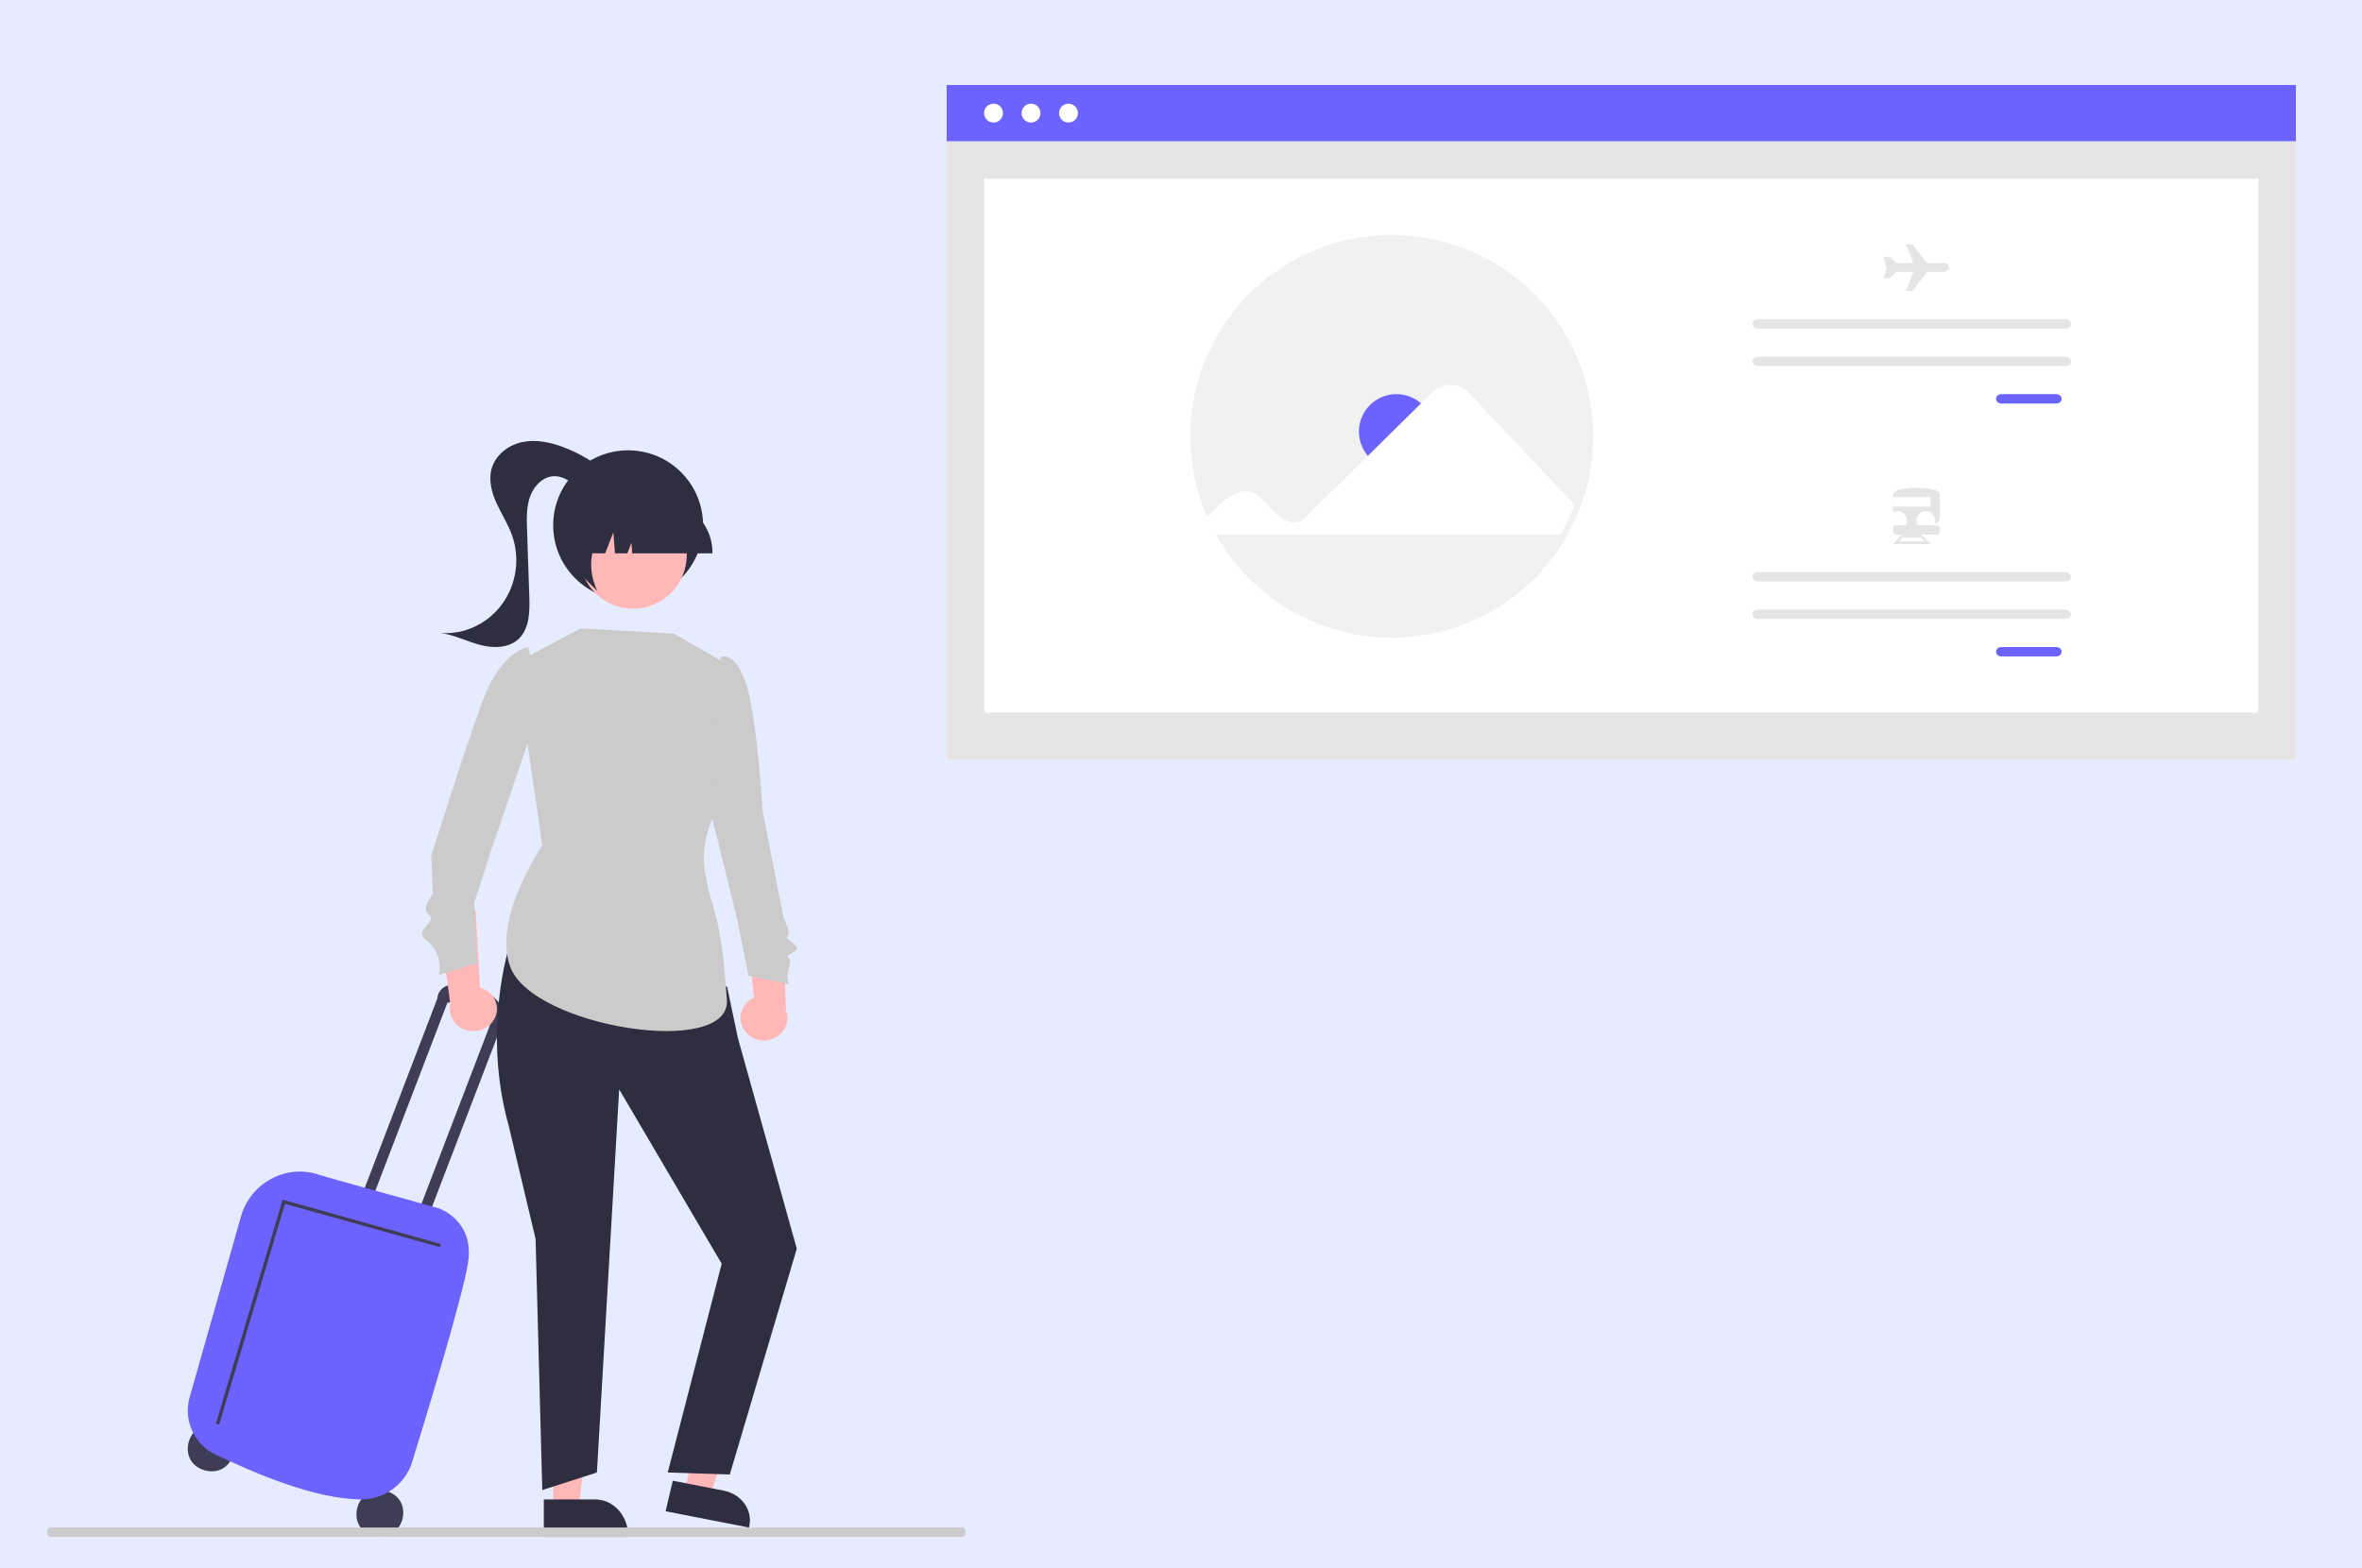 <svg height="166" viewBox="0 0 250 166" width="250" xmlns="http://www.w3.org/2000/svg"><g fill="none" fill-rule="evenodd"><path d="m0 0h250v166h-250z" fill="#e6ecfe"/><g fill-rule="nonzero" transform="translate(5 9)"><path d="m18.034 141.912c-3.168-.859-4.521 3.864-1.36 4.75 3.168.859 4.52-3.864 1.36-4.75z" fill="#3f3d56"/><path d="m35.884 148.854c-3.168-.859-4.521 3.864-1.36 4.75 3.168.859 4.52-3.864 1.36-4.75z" fill="#3f3d56"/><path d="m42.407 97.167-.051-.014-8.509 22.202-1.122-.303 8.57-22.361c.038-.71.586-1.299 1.316-1.414 4.255-.647 5.98 2.984 5.98 2.984l-.017.024-8.7 22.698-1.122-.303 8.444-22.031c-2.571-2.443-4.79-1.482-4.79-1.482z" fill="#3f3d56"/><path d="m33.18 149.741c-4.979-.075-11.135-2.739-15.333-4.737-2.296-1.09-3.466-3.658-2.773-6.084l5.44-19.168c.491-1.717 1.671-3.159 3.265-3.989 1.548-.815 3.368-.954 5.024-.384.194.087 5.48 1.551 8.977 2.521 2.057.57 3.544.982 3.644 1.015.082.027 3.78 1.285 3.124 5.709-.504 3.398-4.308 15.918-5.92 21.143-.719 2.344-2.892 3.954-5.365 3.975-.027 0-.055 0-.083-.001z" fill="#6c63ff"/><path d="m18.195 141.808 6.969-23.361 16.388 4.587.098-.343-16.73-4.683-.05.169-7.019 23.53z" fill="#3f3d56"/><path d="m95.2 3.967h142.8v67.433h-142.8z" fill="#e5e5e5"/><path d="m99.167 9.917h134.867v56.525h-134.867z" fill="#fff"/><path d="m95.2 0h142.8v5.95h-142.8z" fill="#6c63ff"/><circle cx="100.158" cy="2.975" fill="#fff" r="1"/><circle cx="104.125" cy="2.975" fill="#fff" r="1"/><circle cx="108.092" cy="2.975" fill="#fff" r="1"/><path d="m163.625 37.189c.003 2.541-.45 5.063-1.338 7.444-.403 1.091-.898 2.145-1.479 3.153-3.8 6.632-10.859 10.723-18.502 10.723s-14.702-4.091-18.502-10.723c-.189-.328-.368-.66-.538-.998-3.968-7.873-2.683-17.376 3.235-23.911 5.918-6.535 15.247-8.754 23.472-5.583 8.226 3.171 13.652 11.078 13.652 19.894z" fill="#f1f1f1"/><circle cx="142.8" cy="36.692" fill="#6c63ff" r="3.967"/><path d="m121.975 46.599c1.825-1.947 4.266-5.037 6.555-2.804 1.149 1.053 2.946 3.664 4.667 1.957l13.438-13.26c.511-.498 1.204-.771 1.922-.759.718.013 1.401.311 1.893.826l11.192 11.878c-.41 1.094-.913 2.152-1.503 3.162h-37.617z" fill="#fff"/><path d="m206.822 32.725c-.307 0-.556.222-.556.496s.249.496.556.496h5.83c.307 0 .556-.222.556-.496s-.249-.496-.556-.496z" fill="#6c63ff"/><path d="m181.044 24.792c-.2-0-.386.094-.486.248-.1.154-.1.343 0 .496.1.154.286.248.486.248h32.597c.309-.001.559-.222.559-.496s-.25-.495-.559-.496z" fill="#e5e5e5"/><path d="m181.044 28.758c-.2-0-.386.094-.486.248-.1.154-.1.343 0 .496.1.154.286.248.486.248h32.597c.309-.001.559-.222.559-.496s-.25-.495-.559-.496z" fill="#e5e5e5"/><path d="m206.821 59.5c-.306.001-.554.222-.554.496s.248.495.554.496h5.83c.199 0.0.383-.094.482-.248s.1-.343 0-.496-.283-.248-.482-.248z" fill="#6c63ff"/><g fill="#e5e5e5"><path d="m181.043 51.567c-.309 0-.56.222-.56.496s.251.496.56.496h32.597c.309 0 .56-.222.56-.496s-.251-.496-.56-.496z"/><path d="m181.044 55.533c-.2-0-.386.094-.486.248s-.1.343 0 .496.286.248.486.248h32.596c.309 0 .56-.222.56-.496 0-.274-.251-.496-.56-.496z"/><path d="m200.78 18.844h-1.827l-1.568-1.986h-.664l.787 1.986h-1.787l-.734-.648h-.621l.31 1.199-.31 1.048h.621l.734-.648.012-.017h1.797l-.808 2.038h.664l1.575-1.994.019-.044h1.802c.292 0 .529-.209.529-.467s-.237-.467-.529-.467z"/><path d="m199.317 46.608h-2.959c-.552-.001-.999-.376-1-.839v-2.26c-.002-.309.243-.581.599-.662 1.23-.274 2.524-.273 3.754.002.359.08.608.353.606.664v2.256c-.001.463-.448.839-1.0.839z"/></g><path d="m195.358 43.633h3.967v1h-3.967z" fill="#fff"/><circle cx="195.854" cy="46.112" fill="#fff" r="1"/><circle cx="198.829" cy="46.112" fill="#fff" r="1"/><path d="m199.325 48.6h-3.967l.938-1h2.091zm-3.35-.286h2.733l-.402-.429h-1.929z" fill="#e5e5e5"/><path d="m200.077 47.6h-4.478c-.133 0-.24-.222-.24-.496s.107-.496.24-.496h4.478c.133 0 .24.222.24.496s-.107.496-.24.496z" fill="#e5e5e5"/><path d="m47.346 98.831c.323-.621.338-1.344.041-1.976-.297-.632-.876-1.107-1.581-1.298l-.477-8.289-3.679 2.566 1.017 7.478c-.268 1.163.43 2.331 1.624 2.719 1.194.388 2.507-.127 3.056-1.199z" fill="#ffb7b7"/><path d="m73.829 100.124c-.418-.573-.551-1.295-.361-1.971.189-.676.68-1.237 1.341-1.532l-.879-8.363 4.028 2.026.217 7.631c.452 1.124-.043 2.395-1.152 2.959-1.109.563-2.481.241-3.194-.75z" fill="#ffb7b7"/><path d="m53.551 150.733 2.687-0 1.279-10.908h-3.967z" fill="#ffb7b7"/><path d="m52.558 149.742 5.451-0h0c1.918 0 3.474 1.72 3.474 3.841v.125l-8.925 0z" fill="#2f2e41"/><path d="m67.433 149.168 2.584.574 3.366-10.061-3.814-.847z" fill="#ffb7b7"/><path d="m66.21 147.758 5.388 1.053 0.0 0c1.896.371 3.104 2.074 2.698 3.803l-.024.102-8.822-1.724z" fill="#2f2e41"/><path d="m48.891 91.233s-2.865 8.872-.059 18.905l2.855 12.018.709 26.593 5.782-1.86 2.356-40.562 10.851 18.457-5.711 22.105 6.568.215 7.092-23.906-6.235-22.308-1.142-5.437z" fill="#2f2e41"/><path d="m72.087 61.393-5.72-3.298-9.895-.579-6.864 3.645 2.789 19.358s-5.32 7.724-3.38 12.87c2.394 6.352 23.328 9.665 22.918 3.466-.646-9.782-1.644-9.107-2.376-13.904-.803-5.263 4.815-12.012 4.815-12.012z" fill="#cbcbcb"/><path d="m51.567 62.282-.665-2.782s-2.836.354-4.802 5.655c-1.966 5.3-5.459 16.473-5.459 16.473l.182 4.059s-1.346 1.502-.417 2.188c.929.686-1.678 1.616-.358 2.591 1.184.876 1.726 2.341 1.384 3.743l4.055-1.209-.298-6.391 1.607-5.038 4.294-12.61z" fill="#cbcbcb"/><path d="m70.499 63.275.842-2.738s1.551-.667 2.696 3.092c1.145 3.759 1.688 13.273 1.688 13.273l2.224 11.34s.831 1.444.389 1.858c-.442.414 1.941.996.556 1.763-1.385.767.119-.165-.398 1.583-.34 1.148.009 1.752.009 1.752l-4.282-.905-1.168-5.813-2.649-10.808z" fill="#cbcbcb"/><circle cx="61.483" cy="46.608" fill="#2f2e41" r="7.933"/><path d="m60.492 42.225c-1.637-1.709-3.618-3.028-5.803-3.864-1.403-.535-2.93-.866-4.396-.562-1.467.304-2.854 1.349-3.263 2.83-.335 1.212.011 2.516.53 3.656.519 1.14 1.212 2.198 1.632 3.381.87 2.452.477 5.192-1.045 7.28-1.522 2.088-3.967 3.243-6.497 3.068 1.441.199 2.769.896 4.178 1.267 1.409.371 3.071.346 4.118-.693 1.107-1.099 1.13-2.887 1.076-4.469-.08-2.353-.159-4.706-.239-7.059-.041-1.2-.075-2.438.345-3.558.42-1.12 1.419-2.101 2.585-2.091.884.008 1.666.559 2.375 1.103.709.544 1.459 1.124 2.339 1.205.88.081 1.886-.59 1.82-1.497z" fill="#2f2e41"/><circle cx="62.013" cy="49.718" fill="#ffb7b7" r="5.678" transform="matrix(.48 -.877 .877 .48 -11.358 80.284)"/><path d="m70.408 49.583h-8.489l-.087-1.122-.435 1.122h-1.307l-.173-2.224-.863 2.224h-2.529v-.11c.004-3.224 2.842-5.836 6.343-5.84h1.197c3.502.004 6.339 2.616 6.343 5.84z" fill="#2f2e41"/><path d="m58.217 53.55-3.145-3.086-.53-6.831h6.942l-.172.168c-2.391 2.341-4.973 5.776-3.095 9.748z" fill="#2f2e41"/><path d="m96.93 153.708h-96.676c-.14 0-.254-.222-.254-.496s.114-.496.254-.496h96.676c.14 0 .254.222.254.496s-.114.496-.254.496z" fill="#cbcbcb"/></g></g></svg>